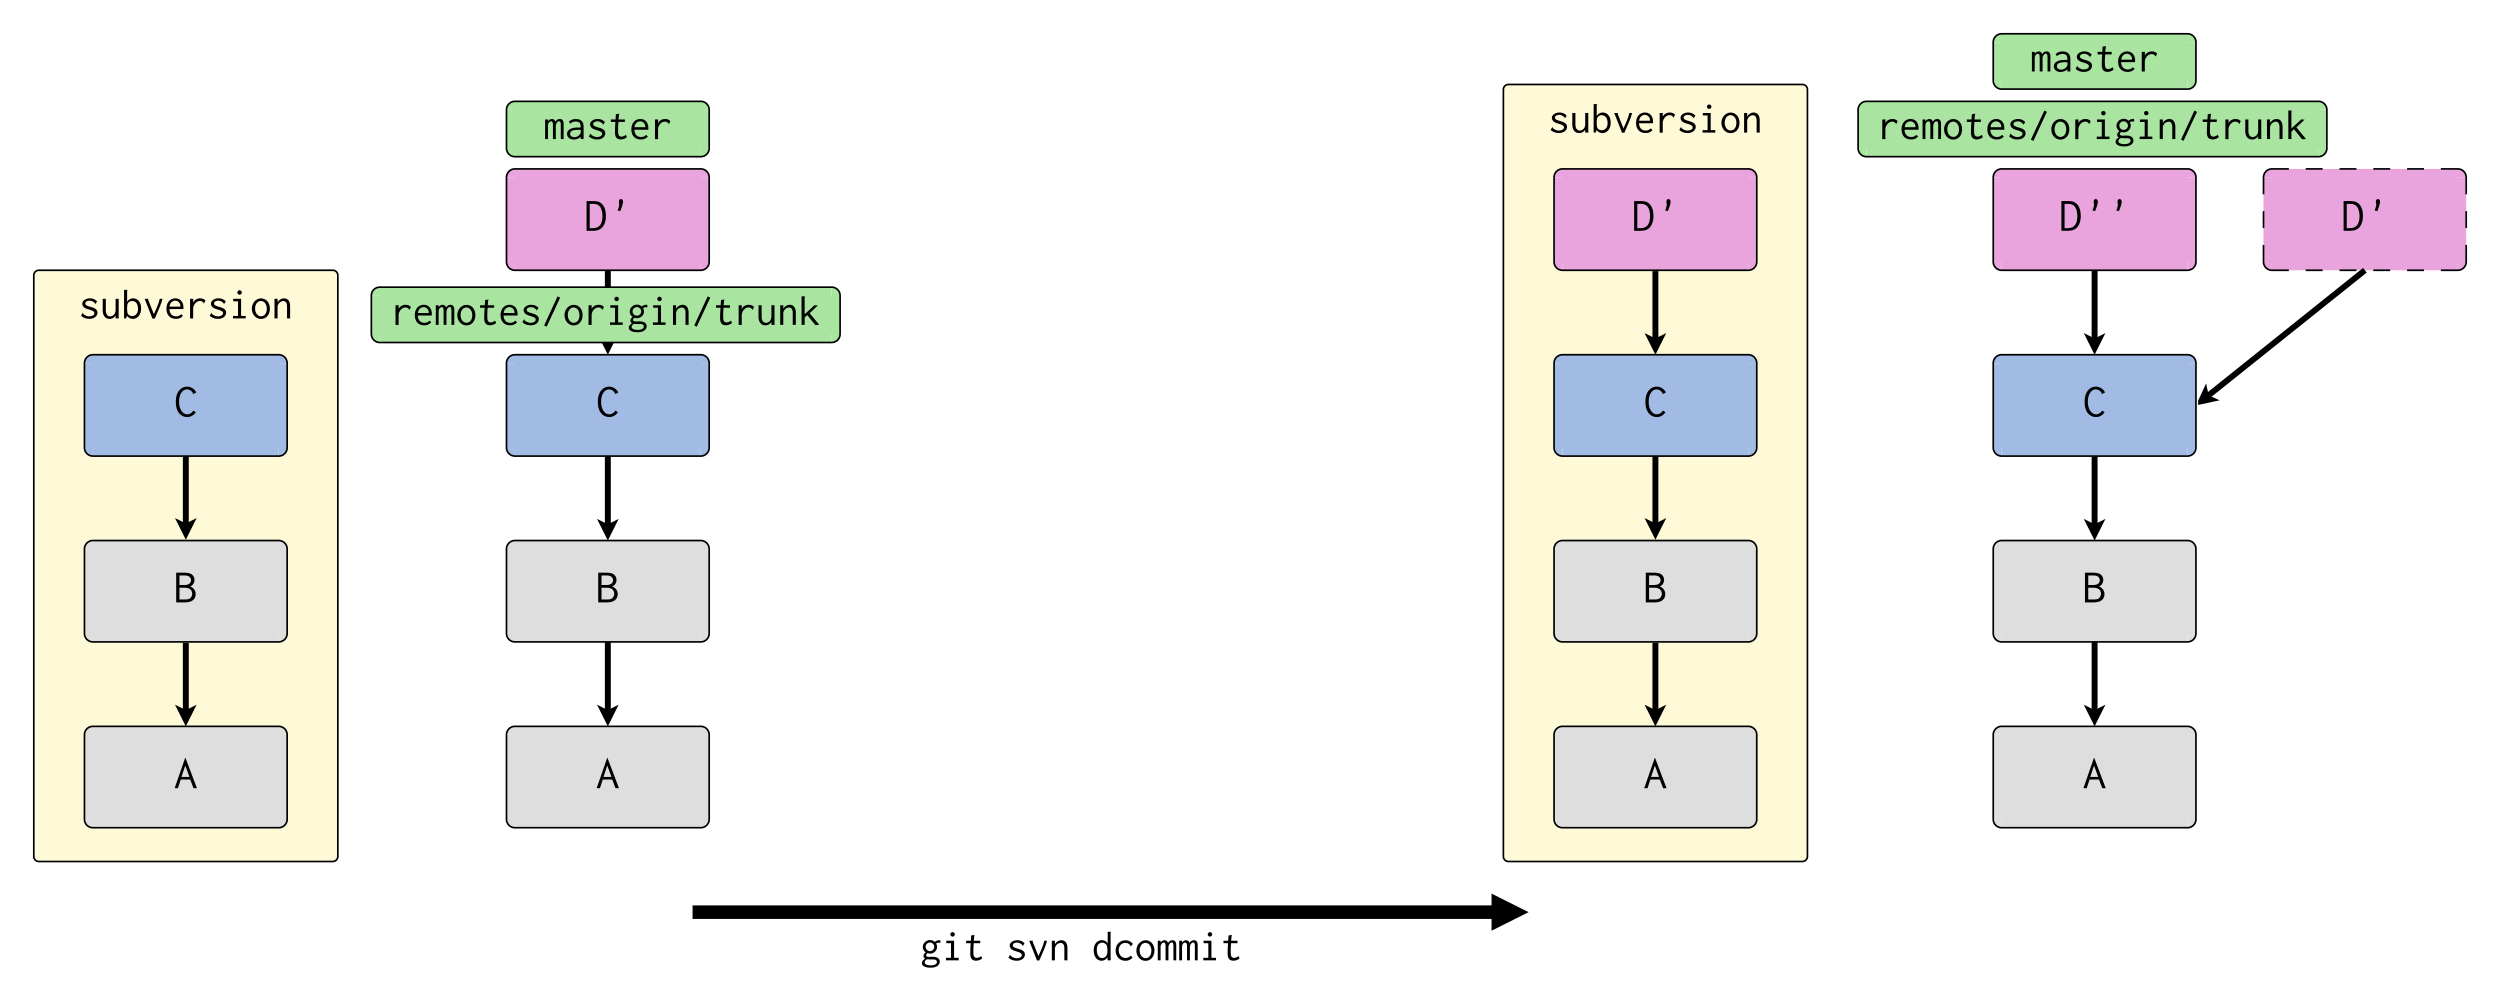 <svg xmlns="http://www.w3.org/2000/svg" xmlns:xlink="http://www.w3.org/1999/xlink" width="2960pt" height="1180pt" viewBox="0 0 2960 1180"><defs><symbol overflow="visible" id="a"><path style="stroke:none" d="m21.938-20.11-2.133 3.2c-.172-.031-.258-.164-.258-.406 0-.235-.035-.407-.102-.508-.617-.778-1.488-1.496-2.613-2.156-1.129-.66-2.41-.989-3.84-.993a7.72 7.72 0 0 0-1.87.23 6.06 6.06 0 0 0-1.587.634 3.213 3.213 0 0 0-1.101 1.043 2.543 2.543 0 0 0-.41 1.445c-.004.41.097.773.304 1.094.203.324.527.636.973.937.437.309 1.062.613 1.867.914.8.309 1.848.649 3.145 1.016 2.93.781 5 1.703 6.214 2.77 1.207 1.066 1.813 2.378 1.817 3.933a6.656 6.656 0 0 1-.66 2.894c-.442.918-1.086 1.711-1.93 2.387-.852.68-1.867 1.215-3.047 1.602-1.187.387-2.523.578-4.012.582-3.894-.004-7.16-1.219-9.8-3.656l2.082-3.657c.097.11.168.274.203.496.03.227.148.497.36.805.202.316.577.672 1.124 1.066.543.403 1.379.844 2.508 1.325.508.246 1.09.418 1.738.52.649.105 1.297.155 1.945.155.68 0 1.368-.082 2.07-.253a7.201 7.201 0 0 0 1.895-.743 4.337 4.337 0 0 0 1.356-1.175c.34-.457.508-.977.512-1.559-.004-.883-.41-1.633-1.227-2.246-.82-.613-2.32-1.242-4.5-1.895-1.5-.437-2.492-.746-2.969-.918-1.23-.476-2.117-.89-2.66-1.25a7.284 7.284 0 0 1-1.484-1.273 5.906 5.906 0 0 1-1.075-1.68 5.043 5.043 0 0 1-.406-2.066c-.004-.813.219-1.594.66-2.344.438-.746 1.055-1.406 1.852-1.988.797-.574 1.742-1.043 2.844-1.402 1.097-.356 2.293-.536 3.582-.536 3.55 0 6.43 1.22 8.633 3.657Zm0 0"/></symbol><symbol overflow="visible" id="b"><path style="stroke:none" d="M3.2-23.207h3.655v12.95c0 1.491.133 2.737.407 3.734.27 1 .652 1.8 1.148 2.41.492.61 1.055 1.05 1.684 1.32.629.273 1.316.41 2.066.406a6.843 6.843 0 0 0 2.344-.61A6.439 6.439 0 0 0 16.52-4.44c.593-.625 1.062-1.43 1.402-2.414.34-.98.512-2.165.512-3.555v-12.797h3.656v21.125c0 .781.082 1.473.254 2.082h-3.809c-.039-.234-.07-.496-.101-.785a4.66 4.66 0 0 1 0-.992l.05-1.778a8.128 8.128 0 0 1-3.03 3.024C14.175.195 12.776.555 11.25.559 10.059.555 8.988.348 8.04-.074c-.954-.422-1.813-1.074-2.575-1.957-.766-.88-1.344-1.996-1.73-3.352-.395-1.351-.59-2.976-.587-4.875Zm0 0"/></symbol><symbol overflow="visible" id="c"><path style="stroke:none" d="M3.047-33.77h4.215v.102c-.004.172-.098.336-.282.484-.187.157-.277.332-.277.532v13a8.442 8.442 0 0 1 3.031-2.996c1.27-.743 2.57-1.118 3.895-1.118 1.289 0 2.512.246 3.668.739 1.156.492 2.176 1.238 3.058 2.234.883 1 1.579 2.242 2.086 3.73.508 1.493.762 3.239.766 5.231-.004 2.102-.285 3.922-.84 5.46-.562 1.544-1.3 2.829-2.215 3.86-.922 1.035-1.957 1.805-3.109 2.309a8.84 8.84 0 0 1-3.563.762c-1.43-.004-2.738-.32-3.925-.965a8.405 8.405 0 0 1-2.953-2.64L5.352 0H3.047ZM9.375-3.652c.648.343 1.23.57 1.746.683.516.121.996.18 1.441.176.684.004 1.434-.121 2.258-.379.82-.25 1.586-.695 2.29-1.336.703-.637 1.285-1.496 1.745-2.574.461-1.074.692-2.438.696-4.094-.004-3.058-.637-5.398-1.903-7.015-1.27-1.614-3.105-2.422-5.5-2.426-.859.004-1.765.308-2.722.91-.961.61-1.664 1.414-2.106 2.422-.414 1.012-.617 2.664-.617 4.95 0 1.417.031 2.612.102 3.585.066.977.203 1.793.41 2.45.203.66.48 1.187.824 1.59.344.405.79.76 1.336 1.058Zm0 0"/></symbol><symbol overflow="visible" id="d"><path style="stroke:none" d="m2.54-21.938-.509-1.269h4.317c-.004.238-.028.45-.078.637-.051.187-.079.347-.075.48-.004.07.016.121.051.152L13-4.977l3.758-8.632c.812-1.86 1.472-3.586 1.98-5.18.508-1.59.895-3.063 1.168-4.418h3.301c-.68 2.848-1.848 6.234-3.504 10.156L14.066.152h-2.843Zm0 0"/></symbol><symbol overflow="visible" id="e"><path style="stroke:none" d="M13.152-23.766c1.215 0 2.399.223 3.555.66a8.339 8.339 0 0 1 3.02 2.008c.863.899 1.558 2.04 2.082 3.426.523 1.39.785 3.035.789 4.926-.004.273-.012.55-.028.84-.015.289-.043.57-.074.836H5.992c.067 1.629.344 2.992.836 4.09.488 1.101 1.11 1.988 1.856 2.664a6.516 6.516 0 0 0 2.488 1.449c.91.289 1.824.43 2.742.43 2.402 0 4.399-.864 5.992-2.59l2.032 1.98C19.973-.68 17.261.503 13.813.508 12.117.504 10.57.246 9.163-.277 7.758-.801 6.563-1.574 5.586-2.59 4.602-3.605 3.84-4.863 3.3-6.37c-.547-1.504-.817-3.223-.813-5.156-.004-1.961.274-3.707.836-5.23.555-1.524 1.317-2.802 2.285-3.833a9.798 9.798 0 0 1 3.38-2.363c1.284-.54 2.671-.813 4.163-.813Zm-7.007 9.75H18.89c0-.132.007-.257.023-.375a4.03 4.03 0 0 0 .027-.425 6.06 6.06 0 0 0-.484-2.375 6.355 6.355 0 0 0-1.293-1.954 6.575 6.575 0 0 0-1.906-1.328 5.679 5.679 0 0 0-2.36-.5c-1.593.004-3.03.563-4.316 1.676-1.289 1.121-2.102 2.879-2.437 5.281Zm0 0"/></symbol><symbol overflow="visible" id="f"><path style="stroke:none" d="M5.027-23.207h3.758l-.101 4.469a7.694 7.694 0 0 1 3.386-3.73 10.041 10.041 0 0 1 4.973-1.298c2.512 0 4.582.848 6.215 2.54l-1.676 3.503a22.31 22.31 0 0 0-1.02-1.27 5.56 5.56 0 0 0-.996-.862 4.904 4.904 0 0 0-1.171-.56c-.43-.132-.946-.198-1.555-.202a6.688 6.688 0 0 0-3.164.789 8.699 8.699 0 0 0-2.574 2.082 10.563 10.563 0 0 0-1.758 2.969 9.448 9.448 0 0 0-.66 3.504V.05H5.027Zm0 0"/></symbol><symbol overflow="visible" id="g"><path style="stroke:none" d="M5.383-23.207h9.293v20.262h5.433V0H5.08v-2.945h5.94v-17.317H5.384Zm5.687-9.344a2.511 2.511 0 0 1 1.828-.761c.707.003 1.325.265 1.852.789.523.527.79 1.144.79 1.851 0 .715-.267 1.324-.79 1.828-.527.512-1.145.766-1.852.762a2.451 2.451 0 0 1-1.828-.762 2.451 2.451 0 0 1-.761-1.828c-.004-.742.25-1.367.761-1.879Zm0 0"/></symbol><symbol overflow="visible" id="h"><path style="stroke:none" d="M12.898-23.715a9.984 9.984 0 0 1 4.036.84 9.758 9.758 0 0 1 3.328 2.41c.945 1.05 1.695 2.328 2.258 3.836.554 1.508.835 3.192.84 5.05-.005 1.9-.274 3.595-.813 5.079-.543 1.492-1.29 2.77-2.235 3.836a9.525 9.525 0 0 1-3.351 2.437C15.67.332 14.3.61 12.848.61a9.761 9.761 0 0 1-4.192-.914A10.84 10.84 0 0 1 5.23-2.816C4.246-3.883 3.47-5.16 2.895-6.652c-.579-1.485-.868-3.094-.864-4.825a13.252 13.252 0 0 1 .887-4.875c.594-1.52 1.387-2.812 2.387-3.882a11.482 11.482 0 0 1 3.48-2.54 9.541 9.541 0 0 1 4.113-.94Zm6.805 12.238c-.004-1.453-.2-2.746-.586-3.882-.39-1.133-.906-2.09-1.547-2.871-.644-.774-1.383-1.368-2.21-1.778a5.991 5.991 0 0 0-2.614-.61 5.97 5.97 0 0 0-2.617.61c-.832.41-1.559 1.004-2.184 1.778-.625.78-1.125 1.718-1.496 2.82-.375 1.101-.562 2.348-.558 3.73-.004 1.36.183 2.594.558 3.707.371 1.121.871 2.086 1.496 2.895.625.816 1.36 1.441 2.211 1.879a5.68 5.68 0 0 0 2.692.66 6.128 6.128 0 0 0 2.664-.582 6.18 6.18 0 0 0 2.183-1.727c.625-.757 1.114-1.699 1.473-2.82.352-1.113.531-2.383.535-3.809Zm0 0"/></symbol><symbol overflow="visible" id="i"><path style="stroke:none" d="M3.453 0v-23.207H7.11v4.113a10.364 10.364 0 0 1 3.399-3.402c1.379-.844 2.785-1.27 4.219-1.27 1.02 0 1.976.18 2.863.536.887.355 1.652.921 2.3 1.699.645.781 1.15 1.781 1.508 2.996.36 1.223.54 2.71.54 4.469V0H18.28v-13.965c0-2.433-.418-4.144-1.25-5.129-.836-.98-1.847-1.472-3.035-1.472-.785 0-1.586.171-2.398.507a7.307 7.307 0 0 0-2.22 1.45 7.496 7.496 0 0 0-1.632 2.257c-.426.883-.64 1.883-.637 2.997V0Zm0 0"/></symbol><symbol overflow="visible" id="j"><path style="stroke:none" d="M7.871-19.508a4.767 4.767 0 0 0-1.117 1.668 5.223 5.223 0 0 0-.356 1.918c0 .68.133 1.328.407 1.95a4.96 4.96 0 0 0 1.09 1.617c.453.457.996.82 1.625 1.085a4.76 4.76 0 0 0 1.957.403 4.74 4.74 0 0 0 1.98-.403 5.285 5.285 0 0 0 1.625-1.113A5.327 5.327 0 0 0 16.199-14c.27-.602.406-1.242.406-1.922 0-.668-.136-1.316-.406-1.941a5.402 5.402 0 0 0-1.117-1.645 5.367 5.367 0 0 0-1.652-1.11 4.889 4.889 0 0 0-1.953-.405c-1.391 0-2.594.507-3.606 1.515Zm9.344-2.226c1.625-1.383 3.555-2.078 5.789-2.082h.66l.457 3.046a9.704 9.704 0 0 0-1.371-.102c-1.492 0-2.828.356-4.012 1.067a7.03 7.03 0 0 1 1.168 3.91 7.418 7.418 0 0 1-.66 3.075 8.179 8.179 0 0 1-1.805 2.539 8.534 8.534 0 0 1-2.664 1.726 8.396 8.396 0 0 1-3.25.633c-.953 0-1.933-.183-2.945-.558-1.086 1.054-1.629 1.933-1.625 2.64-.004.578.328 1.027.988 1.348.66.324 1.567.484 2.72.48.64.004 1.288-.02 1.952-.074a28.976 28.976 0 0 1 1.856-.078c1.523.004 2.832.148 3.933.434 1.098.289 1.989.695 2.668 1.218.676.528 1.184 1.145 1.524 1.852.336.71.504 1.469.507 2.285a5.89 5.89 0 0 1-.66 2.664c-.441.863-1.101 1.625-1.98 2.285-.883.66-1.992 1.184-3.328 1.574-1.34.387-2.907.582-4.696.586-1.867-.004-3.464-.148-4.8-.433-1.336-.29-2.41-.688-3.223-1.192-.813-.511-1.434-1.093-1.856-1.754A3.784 3.784 0 0 1 1.93 3.25C1.926 1.418 3.195-.29 5.738-1.879c-1.258-.64-1.883-1.707-1.879-3.2-.004-1.452.875-2.91 2.641-4.366a7.558 7.558 0 0 1-2.54-2.742 7.31 7.31 0 0 1-.913-3.555c0-1.149.234-2.223.71-3.223a8.586 8.586 0 0 1 1.903-2.617 8.98 8.98 0 0 1 2.742-1.75 8.394 8.394 0 0 1 3.176-.637c2.266.004 4.145.75 5.637 2.235ZM8.175-1.22C6.243-.137 5.278 1.047 5.282 2.336c-.004.676.192 1.242.582 1.7.387.456.91.827 1.574 1.116.657.285 1.438.5 2.336.637.899.133 1.836.2 2.82.203 2.063-.004 3.774-.375 5.13-1.117 1.351-.746 2.027-1.746 2.03-2.996-.07-.918-.448-1.625-1.144-2.133-.695-.504-1.789-.758-3.273-.762-.172.004-.34.012-.508.028-.172.02-.34.027-.508.023-1.289.004-2.441-.02-3.453-.074a60.698 60.698 0 0 1-2.691-.18Zm0 0"/></symbol><symbol overflow="visible" id="k"><path style="stroke:none" d="m9.547-29.402 3.96-.66a2.55 2.55 0 0 1-.128.812 5.453 5.453 0 0 0-.176.559l-.61 5.484h7.618v2.945h-7.617c-.309 3.032-.461 5.875-.457 8.532a65.325 65.325 0 0 0 .101 4.136c.067 1.125.246 2.012.535 2.657.29.648.704 1.152 1.25 1.507.54.36 1.274.535 2.196.535 1.562 0 3.297-.71 5.207-2.132l1.12 2.894c-2.335 1.727-4.741 2.59-7.21 2.59-2.441 0-4.219-.738-5.332-2.215C8.883-3.234 8.375-5.633 8.48-8.96c-.003-1.219.032-2.781.102-4.684.066-1.898.203-4.105.406-6.617H3.555v-2.945H9.14Zm0 0"/></symbol><symbol overflow="visible" id="m"><path style="stroke:none" d="M18.79-19.805V-33.77h3.96c-.004.208-.09.434-.254.688-.172.254-.254.5-.254.734l.051 30.215c-.004.813.082 1.524.254 2.133h-3.703c-.14-.406-.211-.98-.207-1.727v-1.98a8.431 8.431 0 0 1-3.04 3.074C14.318.125 13.017.504 11.7.507 10.414.505 9.207.255 8.082-.252 6.949-.759 5.953-1.52 5.094-2.54 4.23-3.551 3.547-4.83 3.043-6.371c-.508-1.54-.758-3.36-.758-5.461 0-2.129.285-3.95.86-5.457.574-1.504 1.324-2.738 2.253-3.707.926-.961 1.965-1.672 3.114-2.133a9.502 9.502 0 0 1 3.492-.687c1.617.003 3.008.367 4.176 1.093a6.797 6.797 0 0 1 2.61 2.918Zm-10.692.664C6.66-17.813 5.94-15.57 5.94-12.418c0 2.922.551 5.273 1.657 7.055 1.101 1.785 2.722 2.676 4.867 2.672.496.003 1.031-.09 1.601-.278a5.547 5.547 0 0 0 1.606-.84c.5-.375.953-.816 1.355-1.324a5.326 5.326 0 0 0 .907-1.734c.363-1.219.546-2.848.55-4.89-.004-1.286-.054-2.364-.152-3.231-.102-.867-.262-1.606-.477-2.215-.218-.61-.492-1.11-.828-1.504a5.399 5.399 0 0 0-1.254-1.043 9.332 9.332 0 0 0-1.68-.84 4.392 4.392 0 0 0-1.48-.281c-.972 0-1.8.137-2.484.41-.688.273-1.363.715-2.031 1.32Zm0 0"/></symbol><symbol overflow="visible" id="n"><path style="stroke:none" d="m23.207-19.348-2.59 2.996c-.172-.097-.25-.207-.23-.328.015-.117 0-.277-.051-.484-.055-.2-.184-.453-.387-.762-.207-.3-.613-.707-1.222-1.219-1.165-.945-2.75-1.421-4.758-1.421-.992 0-1.942.203-2.84.609-.906.406-1.7.988-2.379 1.746-.688.758-1.23 1.672-1.637 2.734-.41 1.067-.617 2.254-.613 3.57-.004 1.317.203 2.532.613 3.645.407 1.117.969 2.082 1.688 2.887a7.54 7.54 0 0 0 2.558 1.898c.989.461 2.079.688 3.274.684 2.347.004 4.379-.926 6.086-2.793l2.133 2.488C20.547-.66 17.719.555 14.372.56 12.71.555 11.18.254 9.772-.355a10.968 10.968 0 0 1-3.656-2.54c-1.031-1.082-1.836-2.359-2.41-3.832-.578-1.472-.867-3.09-.863-4.851-.004-1.727.285-3.332.863-4.824.574-1.485 1.379-2.762 2.41-3.832 1.031-1.063 2.266-1.903 3.707-2.516 1.438-.605 3.004-.91 4.7-.914 1.824.004 3.492.387 5 1.144a9.893 9.893 0 0 1 3.683 3.172Zm0 0"/></symbol><symbol overflow="visible" id="o"><path style="stroke:none" d="M1.93 0v-23.207H5.28v2.285a6.536 6.536 0 0 1 2.082-2.055c.844-.523 1.742-.789 2.692-.789.98 0 1.851.325 2.613.965a4.28 4.28 0 0 1 1.45 2.438c.437-1.012 1.132-1.832 2.081-2.461a5.504 5.504 0 0 1 3.098-.942c1.586 0 2.754.57 3.504 1.703.742 1.137 1.082 2.547 1.015 4.239V0h-3.351v-16.453c-.004-1.047-.055-1.875-.152-2.488-.106-.606-.274-1.07-.508-1.395-.239-.32-.477-.523-.711-.61-.239-.081-.543-.124-.914-.128-.442.004-.883.183-1.32.535-.446.36-.833.805-1.169 1.344a7.29 7.29 0 0 0-.812 1.855 6.867 6.867 0 0 0-.305 2.004V0h-3.402v-16.148c-.004-1.93-.184-3.215-.535-3.86-.36-.64-.977-.96-1.852-.965-.816.004-1.601.485-2.363 1.45-.762.964-1.145 2.312-1.14 4.035V0Zm0 0"/></symbol><symbol overflow="visible" id="s"><path style="stroke:none" d="m3.25.66 15.895-34.43 3.046 1.575L6.246 2.133Zm0 0"/></symbol><symbol overflow="visible" id="t"><path style="stroke:none" d="M3.352-33.77h4.113c0 .208-.078.426-.23.66-.153.239-.227.458-.227.66v19.907l11.68-10.766c.773.172 1.671.258 2.69.254H22.7l-9.781 9.192L24.324 0l-4.722.203-9.54-11.832-3.054 2.844V0H3.352Zm0 0"/></symbol><symbol overflow="visible" id="u"><path style="stroke:none" d="M4.621-20.465c2.063-2.164 4.82-3.246 8.277-3.25 2.84.004 5.082.723 6.727 2.16 1.64 1.442 2.465 3.836 2.465 7.184V0h-3.453v-2.54C16.164-.472 13.387.556 10.309.56 9.086.555 7.996.37 7.03 0c-.965-.371-1.785-.86-2.46-1.473A6.17 6.17 0 0 1 3.02-3.555c-.36-.777-.536-1.554-.532-2.336-.004-2.332 1.004-4.18 3.02-5.535 2.015-1.351 4.918-2.094 8.71-2.234h4.368v-.871c0-2.317-.484-3.934-1.45-4.856-.964-.918-2.46-1.379-4.491-1.383-2.508.004-4.59.883-6.247 2.641Zm14.117 9.598h-.863c-.477.004-.926-.004-1.348-.024-.425-.015-.84-.023-1.242-.027-1.863.004-3.387.129-4.57.383-1.188.254-2.117.601-2.793 1.039-.68.441-1.149.941-1.399 1.5a4.185 4.185 0 0 0-.378 1.8c-.004 1.087.468 2.016 1.421 2.794.946.78 2.114 1.172 3.504 1.168 1.012.004 1.926-.157 2.742-.48.81-.321 1.52-.712 2.133-1.169.606-.457 1.098-.93 1.473-1.422.371-.488.64-.922.812-1.297.336-.675.508-1.59.508-2.742Zm0 0"/></symbol><symbol overflow="visible" id="p"><path style="stroke:none" d="M2.707-35.152h9.988c2.028.004 3.785.199 5.274.593 1.484.395 2.68.989 3.586 1.774.902.789 1.597 1.7 2.086 2.73.488 1.035.734 2.168.734 3.407 0 1.652-.453 3.21-1.355 4.675-.903 1.465-2.18 2.5-3.836 3.098a9.748 9.748 0 0 1 2.68 1.441 11.68 11.68 0 0 1 2.116 2.118 8.884 8.884 0 0 1 1.352 2.574c.297.926.45 1.875.453 2.851-.004 2.977-1.058 5.371-3.16 7.18C20.515-.902 17.187 0 12.641 0H2.707Zm3.895 3.273v11.285h5.484c1.566.004 2.855-.136 3.863-.426 1.008-.28 1.817-.671 2.434-1.164a4.661 4.661 0 0 0 1.37-1.785 7.47 7.47 0 0 0 .56-2.242 7.668 7.668 0 0 0-.532-2.21c-.281-.677-.722-1.27-1.316-1.786-.602-.508-1.363-.914-2.293-1.219-.934-.297-2.09-.449-3.469-.453Zm0 14.555v13.883h6.765c3.028.003 5.14-.63 6.336-1.899 1.192-1.262 1.863-2.86 2.02-4.789-.078-1.055-.285-2.016-.625-2.887a6.33 6.33 0 0 0-1.563-2.293c-.703-.66-1.652-1.16-2.844-1.504-1.195-.335-2.625-.507-4.289-.511Zm0 0"/></symbol><symbol overflow="visible" id="q"><path style="stroke:none" d="m.875 0 12.414-35.773h.45L27.28 0H23.22l-3.895-10.27H8.152L4.77 0Zm17.547-13.316-4.965-13.43-4.512 13.43Zm0 0"/></symbol><symbol overflow="visible" id="r"><path style="stroke:none" d="M22.457-27.188c-.004-.44-.059-.769-.168-.992a8.673 8.673 0 0 0-2.937-2.906c-1.207-.715-2.485-1.074-3.836-1.078a7.088 7.088 0 0 0-3.61.988c-1.129.66-2.129 1.621-2.992 2.88-.867 1.265-1.543 2.796-2.031 4.597-.488 1.808-.73 3.86-.73 6.152 0 2.223.242 4.246.73 6.067.488 1.828 1.176 3.386 2.058 4.683.883 1.297 1.918 2.305 3.106 3.02a7.239 7.239 0 0 0 3.808 1.07c1.391 0 2.735-.395 4.036-1.188 1.293-.789 2.336-1.859 3.132-3.214l2.934 1.918a10.945 10.945 0 0 1-2.035 2.484A13.528 13.528 0 0 1 21.41-.902c-.883.492-1.765.855-2.648 1.097-.883.242-1.778.367-2.68.367-2.035 0-3.832-.347-5.39-1.042-1.563-.696-2.993-1.774-4.29-3.243-1.3-1.465-2.308-3.328-3.02-5.586-.718-2.254-1.073-4.945-1.07-8.07-.003-3.46.41-6.348 1.243-8.66.824-2.313 1.914-4.164 3.273-5.559 1.352-1.39 2.793-2.379 4.317-2.96 1.523-.583 3-.872 4.43-.876 1.163.004 2.3.172 3.413.508 1.106.34 2.14.809 3.102 1.41.96.602 1.816 1.328 2.566 2.172.75.852 1.352 1.801 1.809 2.848l-3.781 1.863c-.157-.105-.23-.293-.227-.555Zm0 0"/></symbol><symbol overflow="visible" id="v"><path style="stroke:none" d="M3.047-35.152h8.183c3.004.004 5.344.418 7.024 1.242 1.672.828 3.094 2.012 4.258 3.555 1.164 1.543 2.027 3.406 2.597 5.585.563 2.184.848 4.645.848 7.391 0 2.711-.34 5.14-1.016 7.281-.68 2.149-1.609 3.98-2.793 5.5-1.187 1.528-2.722 2.684-4.601 3.47C15.664-.34 13.332.05 10.55.054H3.047ZM6.77-31.88v28.832h3.585c3.993 0 6.915-1.215 8.766-3.644 1.844-2.43 2.77-5.926 2.774-10.489-.043-4.597-.895-8.195-2.551-10.797-1.664-2.597-4.453-3.898-8.371-3.902Zm0 0"/></symbol><symbol overflow="visible" id="w"><path style="stroke:none" d="m13.43-30.922-.395-3.555c-.004-1.05.238-1.828.73-2.34.485-.503 1.051-.757 1.696-.761.637.004 1.219.285 1.746.848.527.566.793 1.468.793 2.707-.04.64-.2 1.543-.48 2.707-.282 1.168-.743 2.617-1.383 4.343l-1.41 3.727-3.102-.734 1.238-3.836c.188-.563.332-1.102.426-1.61.094-.508.14-1.004.14-1.496Zm0 0"/></symbol></defs><path style="fill-rule:nonzero;fill:#fff;fill-opacity:1;stroke-width:0;stroke-linecap:butt;stroke-linejoin:miter;stroke:#000;stroke-opacity:1;stroke-miterlimit:10" d="M0 0h148v59H0Zm0 0" transform="scale(20)"/><path style="fill-rule:evenodd;fill:#fefad8;fill-opacity:1;stroke-width:.1;stroke-linecap:butt;stroke-linejoin:round;stroke:#000;stroke-opacity:1;stroke-miterlimit:10" d="M2.3 16h17.4a.3.3 0 0 1 .3.3v34.4a.3.3 0 0 1-.3.3H2.3a.3.3 0 0 1-.3-.3V16.3a.3.3 0 0 1 .3-.3" transform="scale(20)"/><path style="fill:none;stroke-width:.35;stroke-linecap:butt;stroke-linejoin:round;stroke:#000;stroke-opacity:1;stroke-miterlimit:10" d="M11 38.049v4.185" transform="scale(20)"/><path style="fill-rule:evenodd;fill:#000;fill-opacity:1;stroke-width:.35;stroke-linecap:butt;stroke-linejoin:miter;stroke:#000;stroke-opacity:1;stroke-miterlimit:10" d="m11 42.609-.25-.5.25.125.25-.125-.25.5Zm0 0" transform="scale(20)"/><path style="fill:none;stroke-width:.35;stroke-linecap:butt;stroke-linejoin:miter;stroke:#000;stroke-opacity:1;stroke-miterlimit:10" d="M11 27v4.185" transform="scale(20)"/><path style="fill-rule:evenodd;fill:#000;fill-opacity:1;stroke-width:.35;stroke-linecap:butt;stroke-linejoin:miter;stroke:#000;stroke-opacity:1;stroke-miterlimit:10" d="m11 31.56-.25-.5.25.125.25-.125-.25.5Zm0 0" transform="scale(20)"/><g style="fill:#000;fill-opacity:1"><use xlink:href="#a" x="93.047" y="377"/><use xlink:href="#b" x="118.438" y="377"/><use xlink:href="#c" x="143.828" y="377"/><use xlink:href="#d" x="169.219" y="377"/><use xlink:href="#e" x="194.609" y="377"/><use xlink:href="#f" x="220" y="377"/><use xlink:href="#a" x="245.391" y="377"/><use xlink:href="#g" x="270.781" y="377"/><use xlink:href="#h" x="296.172" y="377"/><use xlink:href="#i" x="321.563" y="377"/></g><path style="fill:none;stroke-width:.8;stroke-linecap:butt;stroke-linejoin:miter;stroke:#000;stroke-opacity:1;stroke-miterlimit:10" d="M41 54h47.7" transform="scale(20)"/><path style="fill-rule:evenodd;fill:#000;fill-opacity:1;stroke-width:.8;stroke-linecap:butt;stroke-linejoin:miter;stroke:#000;stroke-opacity:1;stroke-miterlimit:10" d="m88.7 54.45.9-.45-.9-.45v.9Zm0 0" transform="scale(20)"/><g style="fill:#000;fill-opacity:1"><use xlink:href="#j" x="1089.57" y="1137"/><use xlink:href="#g" x="1114.961" y="1137"/><use xlink:href="#k" x="1140.352" y="1137"/><use xlink:href="#l" x="1165.742" y="1137"/><use xlink:href="#a" x="1191.133" y="1137"/><use xlink:href="#d" x="1216.523" y="1137"/><use xlink:href="#i" x="1241.914" y="1137"/><use xlink:href="#l" x="1267.305" y="1137"/><use xlink:href="#m" x="1292.695" y="1137"/><use xlink:href="#n" x="1318.086" y="1137"/><use xlink:href="#h" x="1343.477" y="1137"/><use xlink:href="#o" x="1368.867" y="1137"/><use xlink:href="#o" x="1394.258" y="1137"/><use xlink:href="#g" x="1419.648" y="1137"/><use xlink:href="#k" x="1445.039" y="1137"/></g><path style="fill:none;stroke-width:.35;stroke-linecap:butt;stroke-linejoin:miter;stroke:#000;stroke-opacity:1;stroke-miterlimit:10" d="M35.984 38v4.234" transform="scale(20)"/><path style="fill-rule:evenodd;fill:#000;fill-opacity:1;stroke-width:.35;stroke-linecap:butt;stroke-linejoin:miter;stroke:#000;stroke-opacity:1;stroke-miterlimit:10" d="m35.984 42.609-.25-.5.25.125.25-.125-.25.5Zm0 0" transform="scale(20)"/><path style="fill:none;stroke-width:.35;stroke-linecap:butt;stroke-linejoin:miter;stroke:#000;stroke-opacity:1;stroke-miterlimit:10" d="M35.984 27v4.234" transform="scale(20)"/><path style="fill-rule:evenodd;fill:#000;fill-opacity:1;stroke-width:.35;stroke-linecap:butt;stroke-linejoin:miter;stroke:#000;stroke-opacity:1;stroke-miterlimit:10" d="m35.984 31.609-.25-.5.25.125.25-.125-.25.5Zm0 0" transform="scale(20)"/><path style="fill:none;stroke-width:.35;stroke-linecap:butt;stroke-linejoin:miter;stroke:#000;stroke-opacity:1;stroke-miterlimit:10" d="M35.984 16v4.234" transform="scale(20)"/><path style="fill-rule:evenodd;fill:#000;fill-opacity:1;stroke-width:.35;stroke-linecap:butt;stroke-linejoin:miter;stroke:#000;stroke-opacity:1;stroke-miterlimit:10" d="m35.984 20.609-.25-.5.25.125.25-.125-.25.5Zm0 0" transform="scale(20)"/><path style="stroke:none;fill-rule:evenodd;fill:#dedede;fill-opacity:1" d="M609.68 640h220v120h-220ZM609.68 650v-10c-5.524 0-10 4.477-10 10h10ZM829.68 650h10c0-5.523-4.477-10-10-10v10Zm0 0"/><path style="stroke:none;fill-rule:evenodd;fill:#dedede;fill-opacity:1" d="M599.68 650h240v100h-240ZM609.68 750h-10c0 5.523 4.476 10 10 10v-10ZM829.68 750v10c5.523 0 10-4.477 10-10h-10Zm0 0"/><path style="fill:none;stroke-width:.1;stroke-linecap:butt;stroke-linejoin:miter;stroke:#000;stroke-opacity:1;stroke-miterlimit:10" d="M30.484 32h11M30.484 38h11M30.484 32a.5.5 0 0 0-.5.5M41.984 32.5a.5.5 0 0 0-.5-.5M29.984 32.5v5M41.984 32.5v5M29.984 37.5a.5.5 0 0 0 .5.5M41.484 38a.5.5 0 0 0 .5-.5" transform="scale(20)"/><use xlink:href="#p" x="705.578" y="713.223" style="fill:#000;fill-opacity:1"/><path style="stroke:none;fill-rule:evenodd;fill:#dedede;fill-opacity:1" d="M609.68 860h220v120h-220ZM609.68 870v-10c-5.524 0-10 4.477-10 10h10ZM829.68 870h10c0-5.523-4.477-10-10-10v10Zm0 0"/><path style="stroke:none;fill-rule:evenodd;fill:#dedede;fill-opacity:1" d="M599.68 870h240v100h-240ZM609.68 970h-10c0 5.523 4.476 10 10 10v-10ZM829.68 970v10c5.523 0 10-4.477 10-10h-10Zm0 0"/><path style="fill:none;stroke-width:.1;stroke-linecap:butt;stroke-linejoin:miter;stroke:#000;stroke-opacity:1;stroke-miterlimit:10" d="M30.484 43h11M30.484 49h11M30.484 43a.5.5 0 0 0-.5.5M41.984 43.5a.5.5 0 0 0-.5-.5M29.984 43.5v5M41.984 43.5v5M29.984 48.5a.5.5 0 0 0 .5.5M41.484 49a.5.5 0 0 0 .5-.5" transform="scale(20)"/><use xlink:href="#q" x="705.578" y="933.223" style="fill:#000;fill-opacity:1"/><path style="stroke:none;fill-rule:evenodd;fill:#a1bbe5;fill-opacity:1" d="M609.68 420h220v120h-220ZM609.68 430v-10c-5.524 0-10 4.477-10 10h10ZM829.68 430h10c0-5.523-4.477-10-10-10v10Zm0 0"/><path style="stroke:none;fill-rule:evenodd;fill:#a1bbe5;fill-opacity:1" d="M599.68 430h240v100h-240ZM609.68 530h-10c0 5.523 4.476 10 10 10v-10ZM829.68 530v10c5.523 0 10-4.477 10-10h-10Zm0 0"/><path style="fill:none;stroke-width:.1;stroke-linecap:butt;stroke-linejoin:miter;stroke:#000;stroke-opacity:1;stroke-miterlimit:10" d="M30.484 21h11M30.484 27h11M30.484 21a.5.5 0 0 0-.5.5M41.984 21.5a.5.5 0 0 0-.5-.5M29.984 21.5v5M41.984 21.5v5M29.984 26.5a.5.5 0 0 0 .5.5M41.484 27a.5.5 0 0 0 .5-.5" transform="scale(20)"/><use xlink:href="#r" x="705.578" y="493.223" style="fill:#000;fill-opacity:1"/><path style="stroke:none;fill-rule:evenodd;fill:#a9e5a1;fill-opacity:1" d="M449.68 340h535v65.5h-535ZM449.68 350v-10c-5.524 0-10 4.477-10 10h10Zm0 0"/><path style="stroke:none;fill-rule:evenodd;fill:#a9e5a1;fill-opacity:1" d="M984.68 350h10c0-5.523-4.477-10-10-10v10ZM439.68 350h555v45.5h-555ZM449.68 395.5h-10c0 5.523 4.476 10 10 10v-10ZM984.68 395.5v10c5.523 0 10-4.477 10-10h-10Zm0 0"/><path style="fill:none;stroke-width:.1;stroke-linecap:butt;stroke-linejoin:miter;stroke:#000;stroke-opacity:1;stroke-miterlimit:10" d="M22.484 17h26.75M22.484 20.275h26.75M22.484 17a.5.5 0 0 0-.5.5M49.734 17.5a.5.5 0 0 0-.5-.5M21.984 17.5v2.275M49.734 17.5v2.275M21.984 19.775a.5.5 0 0 0 .5.5M49.234 20.275a.5.5 0 0 0 .5-.5" transform="scale(20)"/><g style="fill:#000;fill-opacity:1"><use xlink:href="#f" x="463.273" y="384.648"/><use xlink:href="#e" x="488.664" y="384.648"/><use xlink:href="#o" x="514.055" y="384.648"/><use xlink:href="#h" x="539.445" y="384.648"/><use xlink:href="#k" x="564.836" y="384.648"/><use xlink:href="#e" x="590.227" y="384.648"/><use xlink:href="#a" x="615.617" y="384.648"/><use xlink:href="#s" x="641.008" y="384.648"/><use xlink:href="#h" x="666.398" y="384.648"/><use xlink:href="#f" x="691.789" y="384.648"/><use xlink:href="#g" x="717.18" y="384.648"/><use xlink:href="#j" x="742.57" y="384.648"/><use xlink:href="#g" x="767.961" y="384.648"/><use xlink:href="#i" x="793.352" y="384.648"/><use xlink:href="#s" x="818.742" y="384.648"/><use xlink:href="#k" x="844.133" y="384.648"/><use xlink:href="#f" x="869.523" y="384.648"/><use xlink:href="#b" x="894.914" y="384.648"/><use xlink:href="#i" x="920.305" y="384.648"/><use xlink:href="#t" x="945.695" y="384.648"/></g><path style="stroke:none;fill-rule:evenodd;fill:#a9e5a1;fill-opacity:1" d="M609.68 120h220v65.5h-220ZM609.68 130v-10c-5.524 0-10 4.477-10 10h10ZM829.68 130h10c0-5.523-4.477-10-10-10v10Zm0 0"/><path style="stroke:none;fill-rule:evenodd;fill:#a9e5a1;fill-opacity:1" d="M599.68 130h240v45.5h-240ZM609.68 175.5h-10c0 5.523 4.476 10 10 10v-10ZM829.68 175.5v10c5.523 0 10-4.477 10-10h-10Zm0 0"/><path style="fill:none;stroke-width:.1;stroke-linecap:butt;stroke-linejoin:miter;stroke:#000;stroke-opacity:1;stroke-miterlimit:10" d="M30.484 6h11M30.484 9.275h11M30.484 6a.5.5 0 0 0-.5.5M41.984 6.5a.5.5 0 0 0-.5-.5M29.984 6.5v2.275M41.984 6.5v2.275M29.984 8.775a.5.5 0 0 0 .5.5M41.484 9.275a.5.5 0 0 0 .5-.5" transform="scale(20)"/><g style="fill:#000;fill-opacity:1"><use xlink:href="#o" x="643.508" y="164.648"/><use xlink:href="#u" x="668.898" y="164.648"/><use xlink:href="#a" x="694.289" y="164.648"/><use xlink:href="#k" x="719.68" y="164.648"/><use xlink:href="#e" x="745.07" y="164.648"/><use xlink:href="#f" x="770.461" y="164.648"/></g><path style="stroke:none;fill-rule:evenodd;fill:#a1bbe5;fill-opacity:1" d="M110 420h220v120H110ZM110 430v-10c-5.523 0-10 4.477-10 10h10ZM330 430h10c0-5.523-4.477-10-10-10v10Zm0 0"/><path style="stroke:none;fill-rule:evenodd;fill:#a1bbe5;fill-opacity:1" d="M100 430h240v100H100ZM110 530h-10c0 5.523 4.477 10 10 10v-10ZM330 530v10c5.523 0 10-4.477 10-10h-10Zm0 0"/><path style="fill:none;stroke-width:.1;stroke-linecap:butt;stroke-linejoin:miter;stroke:#000;stroke-opacity:1;stroke-miterlimit:10" d="M5.5 21h11M5.5 27h11M5.5 21a.5.5 0 0 0-.5.5M17 21.5a.5.5 0 0 0-.5-.5M5 21.5v5M17 21.5v5M5 26.5a.5.5 0 0 0 .5.5M16.5 27a.5.5 0 0 0 .5-.5" transform="scale(20)"/><use xlink:href="#r" x="205.898" y="493.223" style="fill:#000;fill-opacity:1"/><path style="stroke:none;fill-rule:evenodd;fill:#dedede;fill-opacity:1" d="M110 860h220v120H110ZM110 870v-10c-5.523 0-10 4.477-10 10h10ZM330 870h10c0-5.523-4.477-10-10-10v10Zm0 0"/><path style="stroke:none;fill-rule:evenodd;fill:#dedede;fill-opacity:1" d="M100 870h240v100H100ZM110 970h-10c0 5.523 4.477 10 10 10v-10ZM330 970v10c5.523 0 10-4.477 10-10h-10Zm0 0"/><path style="fill:none;stroke-width:.1;stroke-linecap:butt;stroke-linejoin:miter;stroke:#000;stroke-opacity:1;stroke-miterlimit:10" d="M5.5 43h11M5.5 49h11M5.5 43a.5.5 0 0 0-.5.5M17 43.5a.5.5 0 0 0-.5-.5M5 43.5v5M17 43.5v5M5 48.5a.5.5 0 0 0 .5.5M16.5 49a.5.5 0 0 0 .5-.5" transform="scale(20)"/><use xlink:href="#q" x="205.898" y="933.223" style="fill:#000;fill-opacity:1"/><path style="stroke:none;fill-rule:evenodd;fill:#dedede;fill-opacity:1" d="M110 640h220v120H110ZM110 650v-10c-5.523 0-10 4.477-10 10h10ZM330 650h10c0-5.523-4.477-10-10-10v10Zm0 0"/><path style="stroke:none;fill-rule:evenodd;fill:#dedede;fill-opacity:1" d="M100 650h240v100H100ZM110 750h-10c0 5.523 4.477 10 10 10v-10ZM330 750v10c5.523 0 10-4.477 10-10h-10Zm0 0"/><path style="fill:none;stroke-width:.1;stroke-linecap:butt;stroke-linejoin:miter;stroke:#000;stroke-opacity:1;stroke-miterlimit:10" d="M5.5 32h11M5.5 38h11M5.5 32a.5.5 0 0 0-.5.5M17 32.5a.5.5 0 0 0-.5-.5M5 32.5v5M17 32.5v5M5 37.5a.5.5 0 0 0 .5.5M16.5 38a.5.5 0 0 0 .5-.5" transform="scale(20)"/><use xlink:href="#p" x="205.898" y="713.223" style="fill:#000;fill-opacity:1"/><path style="stroke:none;fill-rule:evenodd;fill:#e9a4de;fill-opacity:1" d="M609.68 200h220v120h-220ZM609.68 210v-10c-5.524 0-10 4.477-10 10h10ZM829.68 210h10c0-5.523-4.477-10-10-10v10Zm0 0"/><path style="stroke:none;fill-rule:evenodd;fill:#e9a4de;fill-opacity:1" d="M599.68 210h240v100h-240ZM609.68 310h-10c0 5.523 4.476 10 10 10v-10ZM829.68 310v10c5.523 0 10-4.477 10-10h-10Zm0 0"/><path style="fill:none;stroke-width:.1;stroke-linecap:butt;stroke-linejoin:miter;stroke:#000;stroke-opacity:1;stroke-miterlimit:10" d="M30.484 10h11M30.484 16h11M30.484 10a.5.5 0 0 0-.5.5M41.984 10.5a.5.5 0 0 0-.5-.5M29.984 10.5v5M41.984 10.5v5M29.984 15.5a.5.5 0 0 0 .5.5M41.484 16a.5.5 0 0 0 .5-.5" transform="scale(20)"/><g style="fill:#000;fill-opacity:1"><use xlink:href="#v" x="691.457" y="273.223"/><use xlink:href="#w" x="719.68" y="273.223"/></g><path style="fill-rule:evenodd;fill:#fefad8;fill-opacity:1;stroke-width:.1;stroke-linecap:butt;stroke-linejoin:round;stroke:#000;stroke-opacity:1;stroke-miterlimit:10" d="M89.3 5h17.4a.3.3 0 0 1 .3.3v45.4a.3.3 0 0 1-.3.3H89.3a.3.3 0 0 1-.3-.3V5.3a.3.3 0 0 1 .3-.3" transform="scale(20)"/><path style="fill:none;stroke-width:.35;stroke-linecap:butt;stroke-linejoin:round;stroke:#000;stroke-opacity:1;stroke-miterlimit:10" d="M98 38.049v4.185" transform="scale(20)"/><path style="fill-rule:evenodd;fill:#000;fill-opacity:1;stroke-width:.35;stroke-linecap:butt;stroke-linejoin:miter;stroke:#000;stroke-opacity:1;stroke-miterlimit:10" d="m98 42.609-.25-.5.25.125.25-.125-.25.5Zm0 0" transform="scale(20)"/><path style="fill:none;stroke-width:.35;stroke-linecap:butt;stroke-linejoin:miter;stroke:#000;stroke-opacity:1;stroke-miterlimit:10" d="M98 27v4.185" transform="scale(20)"/><path style="fill-rule:evenodd;fill:#000;fill-opacity:1;stroke-width:.35;stroke-linecap:butt;stroke-linejoin:miter;stroke:#000;stroke-opacity:1;stroke-miterlimit:10" d="m98 31.56-.25-.5.25.125.25-.125-.25.5Zm0 0" transform="scale(20)"/><g style="fill:#000;fill-opacity:1"><use xlink:href="#a" x="1833.047" y="157"/><use xlink:href="#b" x="1858.438" y="157"/><use xlink:href="#c" x="1883.828" y="157"/><use xlink:href="#d" x="1909.219" y="157"/><use xlink:href="#e" x="1934.609" y="157"/><use xlink:href="#f" x="1960" y="157"/><use xlink:href="#a" x="1985.391" y="157"/><use xlink:href="#g" x="2010.781" y="157"/><use xlink:href="#h" x="2036.172" y="157"/><use xlink:href="#i" x="2061.563" y="157"/></g><path style="stroke:none;fill-rule:evenodd;fill:#a1bbe5;fill-opacity:1" d="M1850 420h220v120h-220ZM1850 430v-10c-5.523 0-10 4.477-10 10h10ZM2070 430h10c0-5.523-4.477-10-10-10v10Zm0 0"/><path style="stroke:none;fill-rule:evenodd;fill:#a1bbe5;fill-opacity:1" d="M1840 430h240v100h-240ZM1850 530h-10c0 5.523 4.477 10 10 10v-10ZM2070 530v10c5.523 0 10-4.477 10-10h-10Zm0 0"/><path style="fill:none;stroke-width:.1;stroke-linecap:butt;stroke-linejoin:miter;stroke:#000;stroke-opacity:1;stroke-miterlimit:10" d="M92.5 21h11M92.5 27h11M92.5 21a.5.5 0 0 0-.5.5M104 21.5a.5.5 0 0 0-.5-.5M92 21.5v5M104 21.5v5M92 26.5a.5.5 0 0 0 .5.5M103.5 27a.5.5 0 0 0 .5-.5" transform="scale(20)"/><use xlink:href="#r" x="1945.898" y="493.223" style="fill:#000;fill-opacity:1"/><path style="stroke:none;fill-rule:evenodd;fill:#dedede;fill-opacity:1" d="M1850 860h220v120h-220ZM1850 870v-10c-5.523 0-10 4.477-10 10h10ZM2070 870h10c0-5.523-4.477-10-10-10v10Zm0 0"/><path style="stroke:none;fill-rule:evenodd;fill:#dedede;fill-opacity:1" d="M1840 870h240v100h-240ZM1850 970h-10c0 5.523 4.477 10 10 10v-10ZM2070 970v10c5.523 0 10-4.477 10-10h-10Zm0 0"/><path style="fill:none;stroke-width:.1;stroke-linecap:butt;stroke-linejoin:miter;stroke:#000;stroke-opacity:1;stroke-miterlimit:10" d="M92.5 43h11M92.5 49h11M92.5 43a.5.5 0 0 0-.5.5M104 43.5a.5.5 0 0 0-.5-.5M92 43.5v5M104 43.5v5M92 48.5a.5.5 0 0 0 .5.5M103.5 49a.5.5 0 0 0 .5-.5" transform="scale(20)"/><use xlink:href="#q" x="1945.898" y="933.223" style="fill:#000;fill-opacity:1"/><path style="stroke:none;fill-rule:evenodd;fill:#dedede;fill-opacity:1" d="M1850 640h220v120h-220ZM1850 650v-10c-5.523 0-10 4.477-10 10h10ZM2070 650h10c0-5.523-4.477-10-10-10v10Zm0 0"/><path style="stroke:none;fill-rule:evenodd;fill:#dedede;fill-opacity:1" d="M1840 650h240v100h-240ZM1850 750h-10c0 5.523 4.477 10 10 10v-10ZM2070 750v10c5.523 0 10-4.477 10-10h-10Zm0 0"/><path style="fill:none;stroke-width:.1;stroke-linecap:butt;stroke-linejoin:miter;stroke:#000;stroke-opacity:1;stroke-miterlimit:10" d="M92.5 32h11M92.5 38h11M92.5 32a.5.5 0 0 0-.5.5M104 32.5a.5.5 0 0 0-.5-.5M92 32.5v5M104 32.5v5M92 37.5a.5.5 0 0 0 .5.5M103.5 38a.5.5 0 0 0 .5-.5" transform="scale(20)"/><use xlink:href="#p" x="1945.898" y="713.223" style="fill:#000;fill-opacity:1"/><path style="stroke:none;fill-rule:evenodd;fill:#e9a4de;fill-opacity:1" d="M1850 200h220v120h-220ZM1850 210v-10c-5.523 0-10 4.477-10 10h10ZM2070 210h10c0-5.523-4.477-10-10-10v10Zm0 0"/><path style="stroke:none;fill-rule:evenodd;fill:#e9a4de;fill-opacity:1" d="M1840 210h240v100h-240ZM1850 310h-10c0 5.523 4.477 10 10 10v-10ZM2070 310v10c5.523 0 10-4.477 10-10h-10Zm0 0"/><path style="fill:none;stroke-width:.1;stroke-linecap:butt;stroke-linejoin:miter;stroke:#000;stroke-opacity:1;stroke-miterlimit:10" d="M92.5 10h11M92.5 16h11M92.5 10a.5.5 0 0 0-.5.5M104 10.5a.5.5 0 0 0-.5-.5M92 10.5v5M104 10.5v5M92 15.5a.5.5 0 0 0 .5.5M103.5 16a.5.5 0 0 0 .5-.5" transform="scale(20)"/><g style="fill:#000;fill-opacity:1"><use xlink:href="#v" x="1931.777" y="273.223"/><use xlink:href="#w" x="1960" y="273.223"/></g><path style="fill:none;stroke-width:.35;stroke-linecap:butt;stroke-linejoin:miter;stroke:#000;stroke-opacity:1;stroke-miterlimit:10" d="M98 16.049v4.185" transform="scale(20)"/><path style="fill-rule:evenodd;fill:#000;fill-opacity:1;stroke-width:.35;stroke-linecap:butt;stroke-linejoin:miter;stroke:#000;stroke-opacity:1;stroke-miterlimit:10" d="m98 20.609-.25-.5.25.125.25-.125-.25.5Zm0 0" transform="scale(20)"/><path style="fill:none;stroke-width:.35;stroke-linecap:butt;stroke-linejoin:miter;stroke:#000;stroke-opacity:1;stroke-miterlimit:10" d="M124 38v4.234" transform="scale(20)"/><path style="fill-rule:evenodd;fill:#000;fill-opacity:1;stroke-width:.35;stroke-linecap:butt;stroke-linejoin:miter;stroke:#000;stroke-opacity:1;stroke-miterlimit:10" d="m124 42.609-.25-.5.25.125.25-.125-.25.5Zm0 0" transform="scale(20)"/><path style="fill:none;stroke-width:.35;stroke-linecap:butt;stroke-linejoin:miter;stroke:#000;stroke-opacity:1;stroke-miterlimit:10" d="M124 27v4.234" transform="scale(20)"/><path style="fill-rule:evenodd;fill:#000;fill-opacity:1;stroke-width:.35;stroke-linecap:butt;stroke-linejoin:miter;stroke:#000;stroke-opacity:1;stroke-miterlimit:10" d="m124 31.609-.25-.5.25.125.25-.125-.25.5Zm0 0" transform="scale(20)"/><path style="fill:none;stroke-width:.35;stroke-linecap:butt;stroke-linejoin:miter;stroke:#000;stroke-opacity:1;stroke-miterlimit:10" d="M124 16v4.234" transform="scale(20)"/><path style="fill-rule:evenodd;fill:#000;fill-opacity:1;stroke-width:.35;stroke-linecap:butt;stroke-linejoin:miter;stroke:#000;stroke-opacity:1;stroke-miterlimit:10" d="m124 20.609-.25-.5.25.125.25-.125-.25.5Zm0 0" transform="scale(20)"/><path style="stroke:none;fill-rule:evenodd;fill:#dedede;fill-opacity:1" d="M2370 640h220v120h-220ZM2370 650v-10c-5.523 0-10 4.477-10 10h10ZM2590 650h10c0-5.523-4.477-10-10-10v10Zm0 0"/><path style="stroke:none;fill-rule:evenodd;fill:#dedede;fill-opacity:1" d="M2360 650h240v100h-240ZM2370 750h-10c0 5.523 4.477 10 10 10v-10ZM2590 750v10c5.523 0 10-4.477 10-10h-10Zm0 0"/><path style="fill:none;stroke-width:.1;stroke-linecap:butt;stroke-linejoin:miter;stroke:#000;stroke-opacity:1;stroke-miterlimit:10" d="M118.5 32h11M118.5 38h11M118.5 32a.5.5 0 0 0-.5.5M130 32.5a.5.5 0 0 0-.5-.5M118 32.5v5M130 32.5v5M118 37.5a.5.5 0 0 0 .5.5M129.5 38a.5.5 0 0 0 .5-.5" transform="scale(20)"/><use xlink:href="#p" x="2465.898" y="713.223" style="fill:#000;fill-opacity:1"/><path style="stroke:none;fill-rule:evenodd;fill:#dedede;fill-opacity:1" d="M2370 860h220v120h-220ZM2370 870v-10c-5.523 0-10 4.477-10 10h10ZM2590 870h10c0-5.523-4.477-10-10-10v10Zm0 0"/><path style="stroke:none;fill-rule:evenodd;fill:#dedede;fill-opacity:1" d="M2360 870h240v100h-240ZM2370 970h-10c0 5.523 4.477 10 10 10v-10ZM2590 970v10c5.523 0 10-4.477 10-10h-10Zm0 0"/><path style="fill:none;stroke-width:.1;stroke-linecap:butt;stroke-linejoin:miter;stroke:#000;stroke-opacity:1;stroke-miterlimit:10" d="M118.5 43h11M118.5 49h11M118.5 43a.5.5 0 0 0-.5.5M130 43.5a.5.5 0 0 0-.5-.5M118 43.5v5M130 43.5v5M118 48.5a.5.5 0 0 0 .5.5M129.5 49a.5.5 0 0 0 .5-.5" transform="scale(20)"/><use xlink:href="#q" x="2465.898" y="933.223" style="fill:#000;fill-opacity:1"/><path style="stroke:none;fill-rule:evenodd;fill:#a1bbe5;fill-opacity:1" d="M2370 420h220v120h-220ZM2370 430v-10c-5.523 0-10 4.477-10 10h10ZM2590 430h10c0-5.523-4.477-10-10-10v10Zm0 0"/><path style="stroke:none;fill-rule:evenodd;fill:#a1bbe5;fill-opacity:1" d="M2360 430h240v100h-240ZM2370 530h-10c0 5.523 4.477 10 10 10v-10ZM2590 530v10c5.523 0 10-4.477 10-10h-10Zm0 0"/><path style="fill:none;stroke-width:.1;stroke-linecap:butt;stroke-linejoin:miter;stroke:#000;stroke-opacity:1;stroke-miterlimit:10" d="M118.5 21h11M118.5 27h11M118.5 21a.5.5 0 0 0-.5.5M130 21.5a.5.5 0 0 0-.5-.5M118 21.5v5M130 21.5v5M118 26.5a.5.5 0 0 0 .5.5M129.5 27a.5.5 0 0 0 .5-.5" transform="scale(20)"/><use xlink:href="#r" x="2465.898" y="493.223" style="fill:#000;fill-opacity:1"/><path style="stroke:none;fill-rule:evenodd;fill:#a9e5a1;fill-opacity:1" d="M2370 40h220v65.5h-220ZM2370 50V40c-5.523 0-10 4.477-10 10h10ZM2590 50h10c0-5.523-4.477-10-10-10v10Zm0 0"/><path style="stroke:none;fill-rule:evenodd;fill:#a9e5a1;fill-opacity:1" d="M2360 50h240v45.5h-240ZM2370 95.5h-10c0 5.523 4.477 10 10 10v-10ZM2590 95.5v10c5.523 0 10-4.477 10-10h-10Zm0 0"/><path style="fill:none;stroke-width:.1;stroke-linecap:butt;stroke-linejoin:miter;stroke:#000;stroke-opacity:1;stroke-miterlimit:10" d="M118.5 2h11M118.5 5.275h11M118.5 2a.5.5 0 0 0-.5.5M130 2.5a.5.5 0 0 0-.5-.5M118 2.5v2.275M130 2.5v2.275M118 4.775a.5.5 0 0 0 .5.5M129.5 5.275a.5.5 0 0 0 .5-.5" transform="scale(20)"/><g style="fill:#000;fill-opacity:1"><use xlink:href="#o" x="2403.828" y="84.648"/><use xlink:href="#u" x="2429.219" y="84.648"/><use xlink:href="#a" x="2454.609" y="84.648"/><use xlink:href="#k" x="2480" y="84.648"/><use xlink:href="#e" x="2505.391" y="84.648"/><use xlink:href="#f" x="2530.781" y="84.648"/></g><path style="stroke:none;fill-rule:evenodd;fill:#e9a4de;fill-opacity:1" d="M2370 200h220v120h-220ZM2370 210v-10c-5.523 0-10 4.477-10 10h10ZM2590 210h10c0-5.523-4.477-10-10-10v10Zm0 0"/><path style="stroke:none;fill-rule:evenodd;fill:#e9a4de;fill-opacity:1" d="M2360 210h240v100h-240ZM2370 310h-10c0 5.523 4.477 10 10 10v-10ZM2590 310v10c5.523 0 10-4.477 10-10h-10Zm0 0"/><path style="fill:none;stroke-width:.1;stroke-linecap:butt;stroke-linejoin:miter;stroke:#000;stroke-opacity:1;stroke-miterlimit:10" d="M118.5 10h11M118.5 16h11M118.5 10a.5.5 0 0 0-.5.5M130 10.5a.5.5 0 0 0-.5-.5M118 10.5v5M130 10.5v5M118 15.5a.5.5 0 0 0 .5.5M129.5 16a.5.5 0 0 0 .5-.5" transform="scale(20)"/><g style="fill:#000;fill-opacity:1"><use xlink:href="#v" x="2437.676" y="273.223"/><use xlink:href="#w" x="2465.898" y="273.223"/><use xlink:href="#w" x="2494.121" y="273.223"/></g><path style="stroke:none;fill-rule:evenodd;fill:#e9a4de;fill-opacity:1" d="M2690 200h220v120h-220ZM2690 210v-10c-5.523 0-10 4.477-10 10h10ZM2910 210h10c0-5.523-4.477-10-10-10v10Zm0 0"/><path style="stroke:none;fill-rule:evenodd;fill:#e9a4de;fill-opacity:1" d="M2680 210h240v100h-240ZM2690 310h-10c0 5.523 4.477 10 10 10v-10ZM2910 310v10c5.523 0 10-4.477 10-10h-10Zm0 0"/><path style="fill:none;stroke-width:.1;stroke-linecap:butt;stroke-linejoin:miter;stroke:#000;stroke-opacity:1;stroke-dasharray:1,1;stroke-miterlimit:10" d="M134.5 10h11M134.5 16h11M134.5 10a.5.5 0 0 0-.5.5M146 10.5a.5.5 0 0 0-.5-.5M134 10.5v5M146 10.5v5M134 15.5a.5.5 0 0 0 .5.5M145.5 16a.5.5 0 0 0 .5-.5" transform="scale(20)"/><g style="fill:#000;fill-opacity:1"><use xlink:href="#v" x="2771.777" y="273.223"/><use xlink:href="#w" x="2800" y="273.223"/></g><path style="fill:none;stroke-width:.35;stroke-linecap:butt;stroke-linejoin:miter;stroke:#000;stroke-opacity:1;stroke-miterlimit:10" d="m140 16-9.402 7.521" transform="scale(20)"/><path style="fill-rule:evenodd;fill:#000;fill-opacity:1;stroke-width:.35;stroke-linecap:butt;stroke-linejoin:miter;stroke:#000;stroke-opacity:1;stroke-miterlimit:10" d="m130.305 23.755.235-.507.058.273.254.117-.547.117Zm0 0" transform="scale(20)"/><path style="stroke:none;fill-rule:evenodd;fill:#a9e5a1;fill-opacity:1" d="M2210 120h535v65.5h-535ZM2210 130v-10c-5.523 0-10 4.477-10 10h10ZM2745 130h10c0-5.523-4.477-10-10-10v10Zm0 0"/><path style="stroke:none;fill-rule:evenodd;fill:#a9e5a1;fill-opacity:1" d="M2200 130h555v45.5h-555ZM2210 175.5h-10c0 5.523 4.477 10 10 10v-10ZM2745 175.5v10c5.523 0 10-4.477 10-10h-10Zm0 0"/><path style="fill:none;stroke-width:.1;stroke-linecap:butt;stroke-linejoin:miter;stroke:#000;stroke-opacity:1;stroke-miterlimit:10" d="M110.5 6h26.75M110.5 9.275h26.75M110.5 6a.5.5 0 0 0-.5.5M137.75 6.5a.5.5 0 0 0-.5-.5M110 6.5v2.275M137.75 6.5v2.275M110 8.775a.5.5 0 0 0 .5.5M137.25 9.275a.5.5 0 0 0 .5-.5" transform="scale(20)"/><g style="fill:#000;fill-opacity:1"><use xlink:href="#f" x="2223.594" y="164.648"/><use xlink:href="#e" x="2248.984" y="164.648"/><use xlink:href="#o" x="2274.375" y="164.648"/><use xlink:href="#h" x="2299.766" y="164.648"/><use xlink:href="#k" x="2325.156" y="164.648"/><use xlink:href="#e" x="2350.547" y="164.648"/><use xlink:href="#a" x="2375.938" y="164.648"/><use xlink:href="#s" x="2401.328" y="164.648"/><use xlink:href="#h" x="2426.719" y="164.648"/><use xlink:href="#f" x="2452.109" y="164.648"/><use xlink:href="#g" x="2477.5" y="164.648"/><use xlink:href="#j" x="2502.891" y="164.648"/><use xlink:href="#g" x="2528.281" y="164.648"/><use xlink:href="#i" x="2553.672" y="164.648"/><use xlink:href="#s" x="2579.063" y="164.648"/><use xlink:href="#k" x="2604.453" y="164.648"/><use xlink:href="#f" x="2629.844" y="164.648"/><use xlink:href="#b" x="2655.234" y="164.648"/><use xlink:href="#i" x="2680.625" y="164.648"/><use xlink:href="#t" x="2706.016" y="164.648"/></g></svg>
